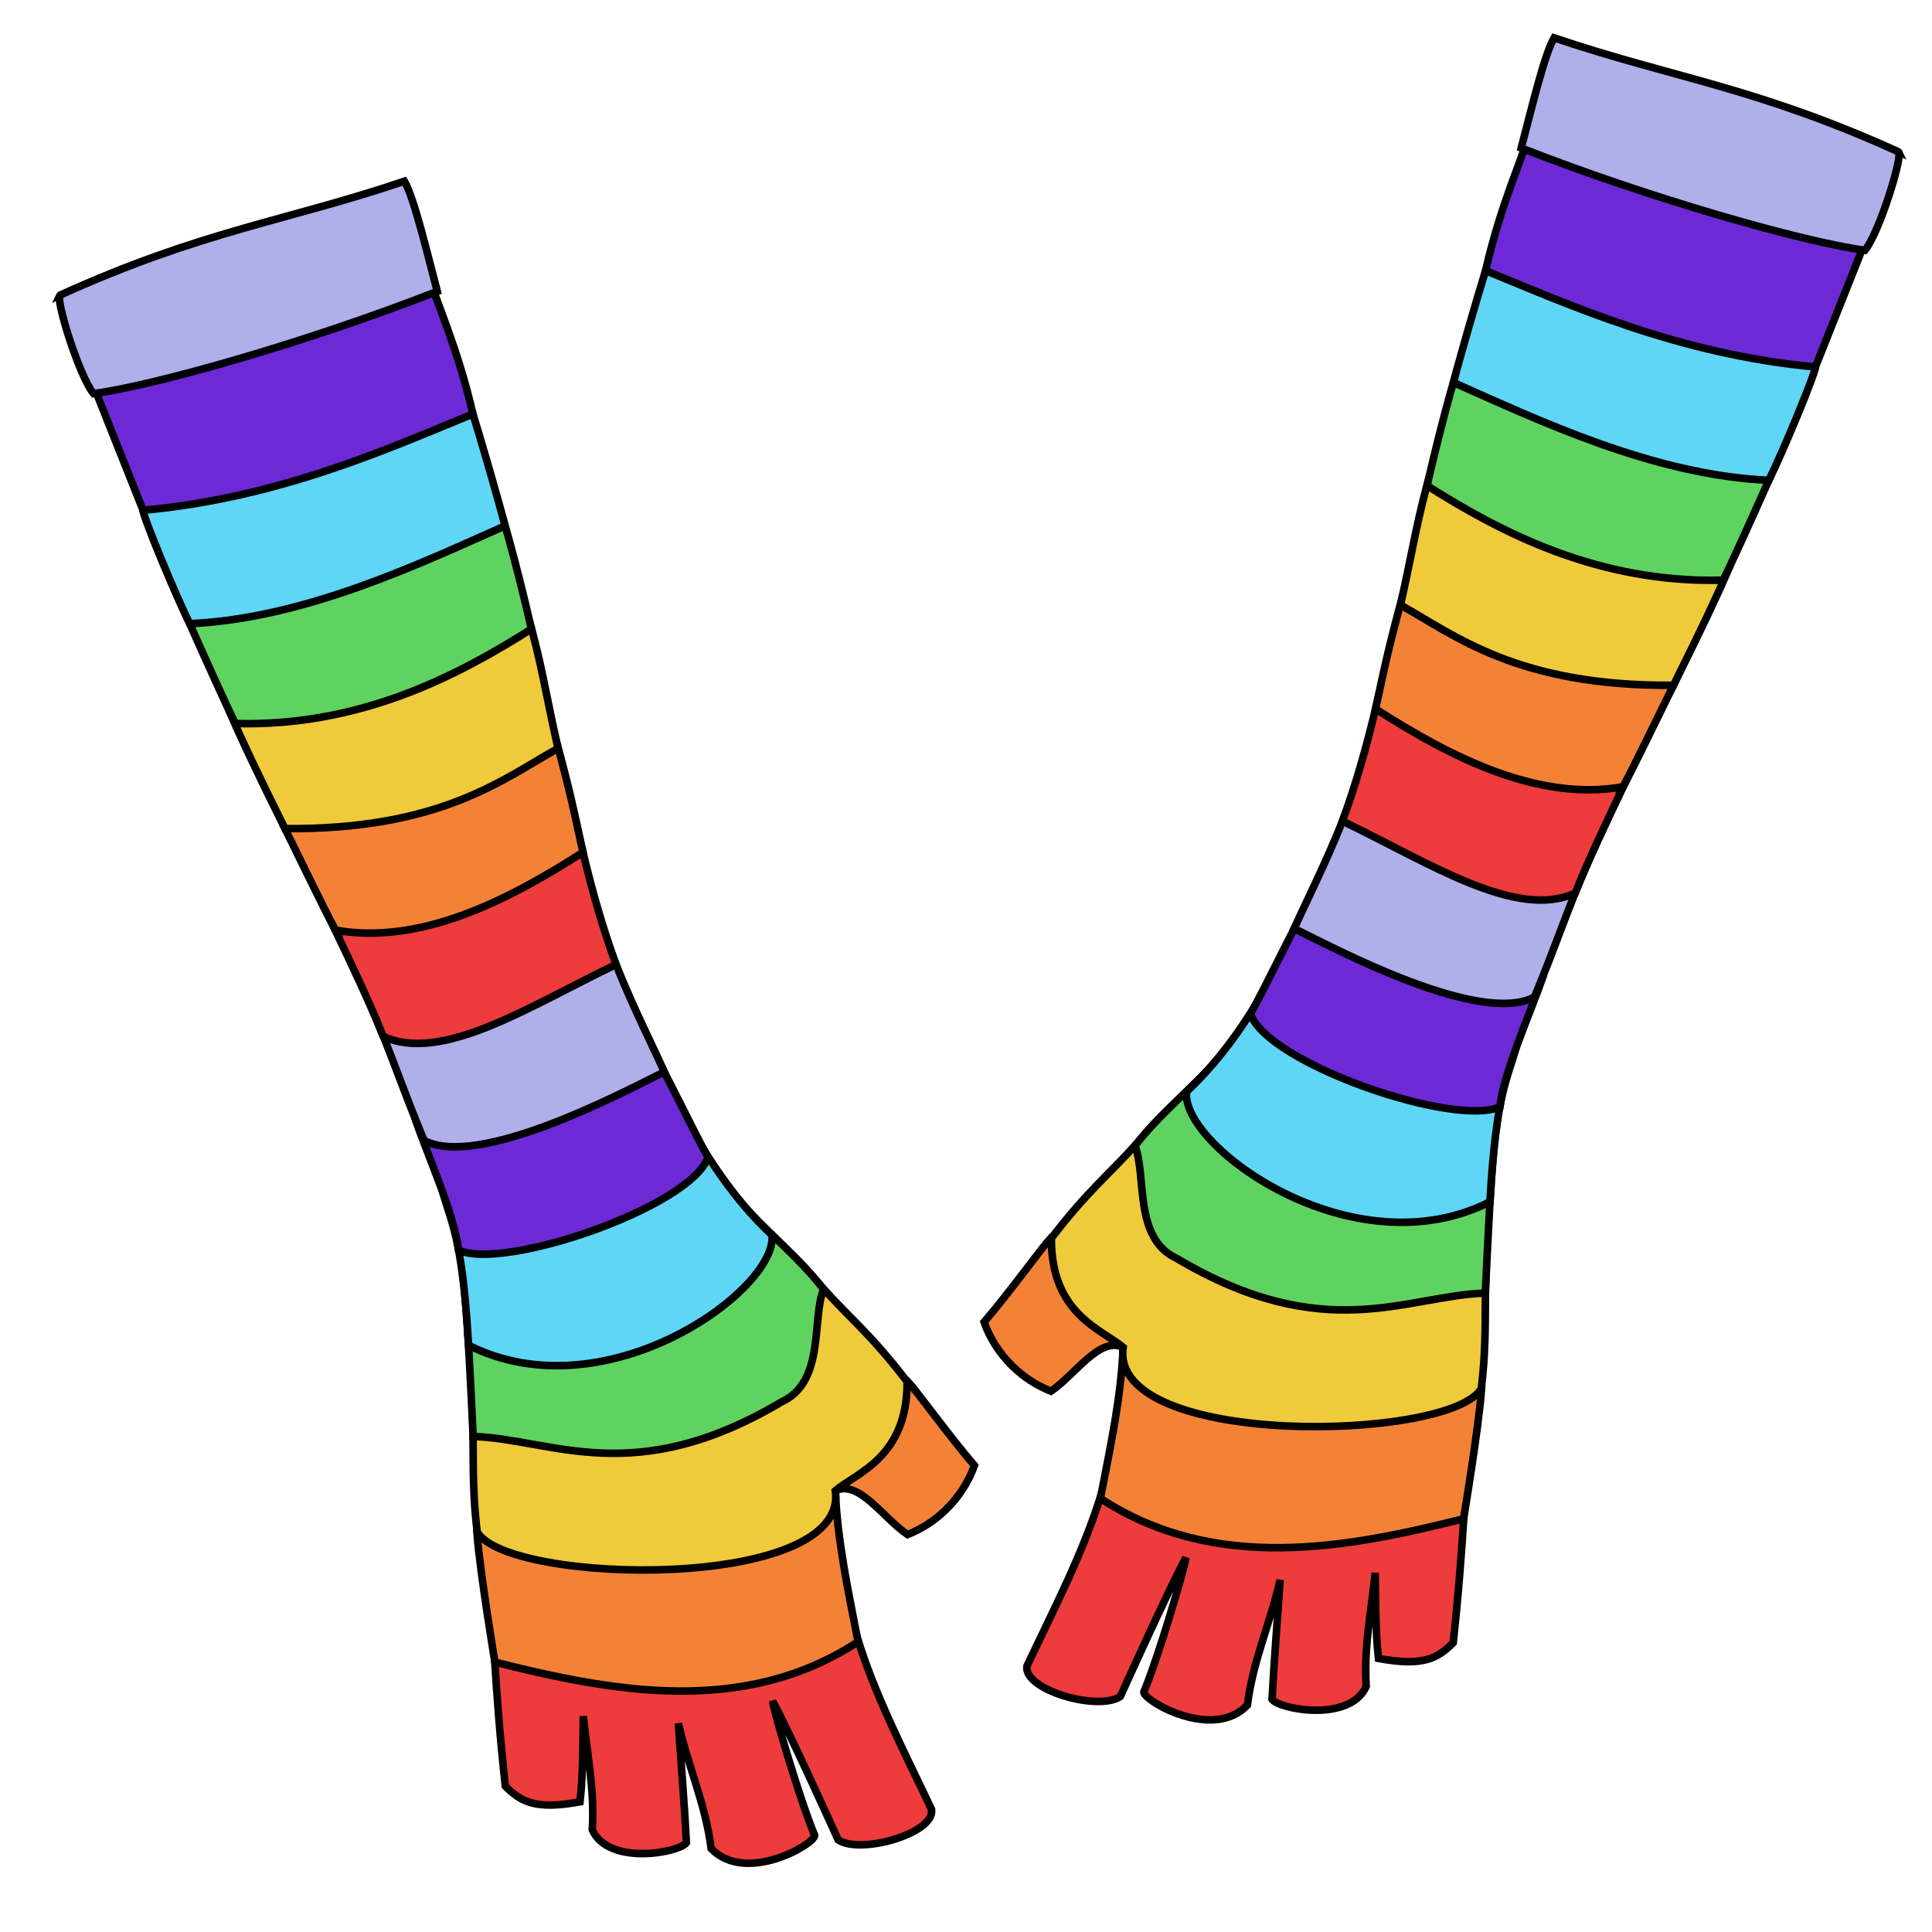 <svg cursor="default" version="1.1" viewBox="0 0 256 256" xmlns="http://www.w3.org/2000/svg">
 <g fill-rule="evenodd" stroke="#000">
  <path d="m111.06 243.79s-6.385-14.17-8.685-18.386c0.248 1.686 3.654 13.201 5.581 17.81-0.09 1.195-9.159 6.483-13.729 1.727-0.725-5.841-3.082-11.014-4.342-16.59 0.358 5.266 0.78 10.346 1.07 15.815-0.919 1.312-10.323 3.11-12.473-1.712 0.337-5.532-0.767-10.41-1.187-15.054-0.086 3.725-4e-3 7.282-0.437 11.35-6.009 1.101-7.833-0.036-9.903-2.07-0.741-6.815-1.12-12.053-1.473-17.625 11.084-0.777 32.418-2.651 47.938-2.645 2.367 8 6.375 15.64 10.021 23.36 0.448 3.177-9.459 5.998-12.381 4.02z" fill="#ee3b3b"/>
  <path d="m113.7 217.54c-1.294-6.707-2.748-13.388-3.012-20.018 3.124-1.478 6.297 3.58 9.565 5.82 5.733-2.32 8.12-6.983 8.858-9.169-3.104-3.579-7.813-10.069-8.792-11.095-14.125 9.285-39.558 24.637-57.107 20.156 0.382 5.081 2.365 17.007 2.365 17.007 15.381 3.856 32.878 7.263 48.123-2.701z" fill="#f38237"/>
  <path d="m63.228 202.97c3.951 7.056 49.336 8.014 47.457-5.445 2.863-2.409 9.565-4.411 9.512-14.463-4.793-6.262-7.58-8.378-11.351-12.576 0.072 3.997-5.446 8.11-9.676 10.189-8.833 4.34-20.626 6.317-36.577 6.24 0.244 5.418-0.142 9.562 0.635 16.054z" fill="#efca3a"/>
  <path d="m61.406 169.44c0.626 6.343 0.918 13.286 1.291 20.896 10.534 0.347 21.267 7.061 40.916-4.606 5.73-2.66 3.93-10.914 5.513-14.9-3.155-4.144-7.796-7.822-11.716-12.223-2.526 4.145-23.597 11.379-36.004 10.833z" fill="#5fd35f"/>
  <path d="m58.606 157.7c1.06 4.199 2.634 5.738 3.479 20.548 18.162 9.191 40.979-7.356 40.205-14.59-5.321-5.016-8.468-10.319-11.081-14.636-15.214 8.75-21.547-1.742-32.603 8.678z" fill="#5fd6f5"/>
  <path d="m55.08 148.48c1.712 4.885 5.112 12.463 5.686 17.16 5.883 2.802 30.743-5.684 33.056-12.301-1.996-3.544-4.939-9.866-6.952-13.402-8.693 6.145-33.583 2.776-31.79 8.543z" fill="#6e29d6"/>
  <path d="m49.113 133.25c2.65 6.103 4.391 11.467 7.082 17.87 7.219 3.778 26.225-6.308 31.835-9.096-2.767-6.034-4.553-9.351-7.644-17.325z" fill="#afafe9"/>
  <path d="m39.488 113.25c0.277 0.558 8.143 16.111 11.298 24.089 7.819 3.558 19.225-3.943 30.848-9.541-3.58-9.766-4.954-17.884-6.926-25.372-1.857 2.215-19.082 9.166-35.22 10.824z" fill="#ee3b3b"/>
  <path d="m44.458 123.25c11.284 1.994 22.817-3.93 32.786-10.316-1.268-5.835-1.729-8.192-3.781-15.681-1.857 2.215-19.561 10.892-35.699 12.55 2.399 4.828 4.84 9.984 6.695 13.447z" fill="#f38237"/>
  <path d="m30.584 94.683c1.495 3.475 3.519 7.756 7.179 15.115 20.759 0.169 29.021-6.685 36.179-10.632-1.75-7.776-2.164-11.397-4.276-18.6-9.8 5.739-22.262 11.298-39.082 14.117z" fill="#efca3a"/>
  <path d="m20.052 70.6c-0.1 0.609 9.316 21.656 11.123 25.269 16.654 0.46 29.638-6.446 39.246-12.525-2.11-9.088-3.873-15.569-6.319-22.543z" fill="#5fd35f"/>
  <g>
   <path d="m18.958 67.621c-0.1 0.609 4.37 11.404 6.177 15.017 15.286-0.659 30.734-8.059 41.787-12.956-0.976-3.798-3.266-11.623-4.257-14.825z" fill="#5fd6f5"/>
   <path d="m12.626 51.696 6.332 15.925c18.063-1.655 32.536-8.196 43.707-12.765-2.006-8.752-4.821-14.716-5.673-17.812z" fill="#6e29d6"/>
   <path d="m7.972 39.1c-0.717 0.29 2.47 10.662 4.427 13.061 8.179-1.103 28.358-6.824 45.545-13.551-1.295-4.89-3.055-12.38-4.359-14.601-15.568 5.27-26.725 6.526-45.613 15.092z" fill="#afafe9"/>
  </g>
 </g>
 <g transform="matrix(-1 0 0 1 259.51 -18.997)" fill-rule="evenodd" stroke="#000">
  <path d="m111.06 243.79s-6.385-14.17-8.685-18.386c0.248 1.686 3.654 13.201 5.581 17.81-0.09 1.195-9.159 6.483-13.729 1.727-0.725-5.841-3.082-11.014-4.342-16.59 0.358 5.266 0.78 10.346 1.07 15.815-0.919 1.312-10.323 3.11-12.473-1.712 0.337-5.532-0.767-10.41-1.187-15.054-0.086 3.725-4e-3 7.282-0.437 11.35-6.009 1.101-7.833-0.036-9.903-2.07-0.741-6.815-1.12-12.053-1.473-17.625 11.084-0.777 32.418-2.651 47.938-2.645 2.367 8 6.375 15.64 10.021 23.36 0.448 3.177-9.459 5.998-12.381 4.02z" fill="#ee3b3b"/>
  <path d="m113.7 217.54c-1.294-6.707-2.748-13.388-3.012-20.018 3.124-1.478 6.297 3.58 9.565 5.82 5.733-2.32 8.12-6.983 8.858-9.169-3.104-3.579-7.813-10.069-8.792-11.095-14.125 9.285-39.558 24.637-57.107 20.156 0.382 5.081 2.365 17.007 2.365 17.007 15.381 3.856 32.878 7.263 48.123-2.701z" fill="#f38237"/>
  <path d="m63.228 202.97c3.951 7.056 49.336 8.014 47.457-5.445 2.863-2.409 9.565-4.411 9.512-14.463-4.793-6.262-7.58-8.378-11.351-12.576 0.072 3.997-5.446 8.11-9.676 10.189-8.833 4.34-20.626 6.317-36.577 6.24 0.244 5.418-0.142 9.562 0.635 16.054z" fill="#efca3a"/>
  <path d="m61.406 169.44c0.626 6.343 0.918 13.286 1.291 20.896 10.534 0.347 21.267 7.061 40.916-4.606 5.73-2.66 3.93-10.914 5.513-14.9-3.155-4.144-7.796-7.822-11.716-12.223-2.526 4.145-23.597 11.379-36.004 10.833z" fill="#5fd35f"/>
  <path d="m58.606 157.7c1.06 4.199 2.634 5.738 3.479 20.548 18.162 9.191 40.979-7.356 40.205-14.59-5.321-5.016-8.468-10.319-11.081-14.636-15.214 8.75-21.547-1.742-32.603 8.678z" fill="#5fd6f5"/>
  <path d="m55.08 148.48c1.712 4.885 5.112 12.463 5.686 17.16 5.883 2.802 30.743-5.684 33.056-12.301-1.996-3.544-4.939-9.866-6.952-13.402-8.693 6.145-33.583 2.776-31.79 8.543z" fill="#6e29d6"/>
  <path d="m49.113 133.25c2.65 6.103 4.391 11.467 7.082 17.87 7.219 3.778 26.225-6.308 31.835-9.096-2.767-6.034-4.553-9.351-7.644-17.325z" fill="#afafe9"/>
  <path d="m39.488 113.25c0.277 0.558 8.143 16.111 11.298 24.089 7.819 3.558 19.225-3.943 30.848-9.541-3.58-9.766-4.954-17.884-6.926-25.372-1.857 2.215-19.082 9.166-35.22 10.824z" fill="#ee3b3b"/>
  <path d="m44.458 123.25c11.284 1.994 22.817-3.93 32.786-10.316-1.268-5.835-1.729-8.192-3.781-15.681-1.857 2.215-19.561 10.892-35.699 12.55 2.399 4.828 4.84 9.984 6.695 13.447z" fill="#f38237"/>
  <path d="m30.584 94.683c1.495 3.475 3.519 7.756 7.179 15.115 20.759 0.169 29.021-6.685 36.179-10.632-1.75-7.776-2.164-11.397-4.276-18.6-9.8 5.739-22.262 11.298-39.082 14.117z" fill="#efca3a"/>
  <path d="m20.052 70.6c-0.1 0.609 9.316 21.656 11.123 25.269 16.654 0.46 29.638-6.446 39.246-12.525-2.11-9.088-3.873-15.569-6.319-22.543z" fill="#5fd35f"/>
  <g>
   <path d="m18.958 67.621c-0.1 0.609 4.37 11.404 6.177 15.017 15.286-0.659 30.734-8.059 41.787-12.956-0.976-3.798-3.266-11.623-4.257-14.825z" fill="#5fd6f5"/>
   <path d="m12.626 51.696 6.332 15.925c18.063-1.655 32.536-8.196 43.707-12.765-2.006-8.752-4.821-14.716-5.673-17.812z" fill="#6e29d6"/>
   <path d="m7.972 39.1c-0.717 0.29 2.47 10.662 4.427 13.061 8.179-1.103 28.358-6.824 45.545-13.551-1.295-4.89-3.055-12.38-4.359-14.601-15.568 5.27-26.725 6.526-45.613 15.092z" fill="#afafe9"/>
  </g>
 </g>
</svg>
